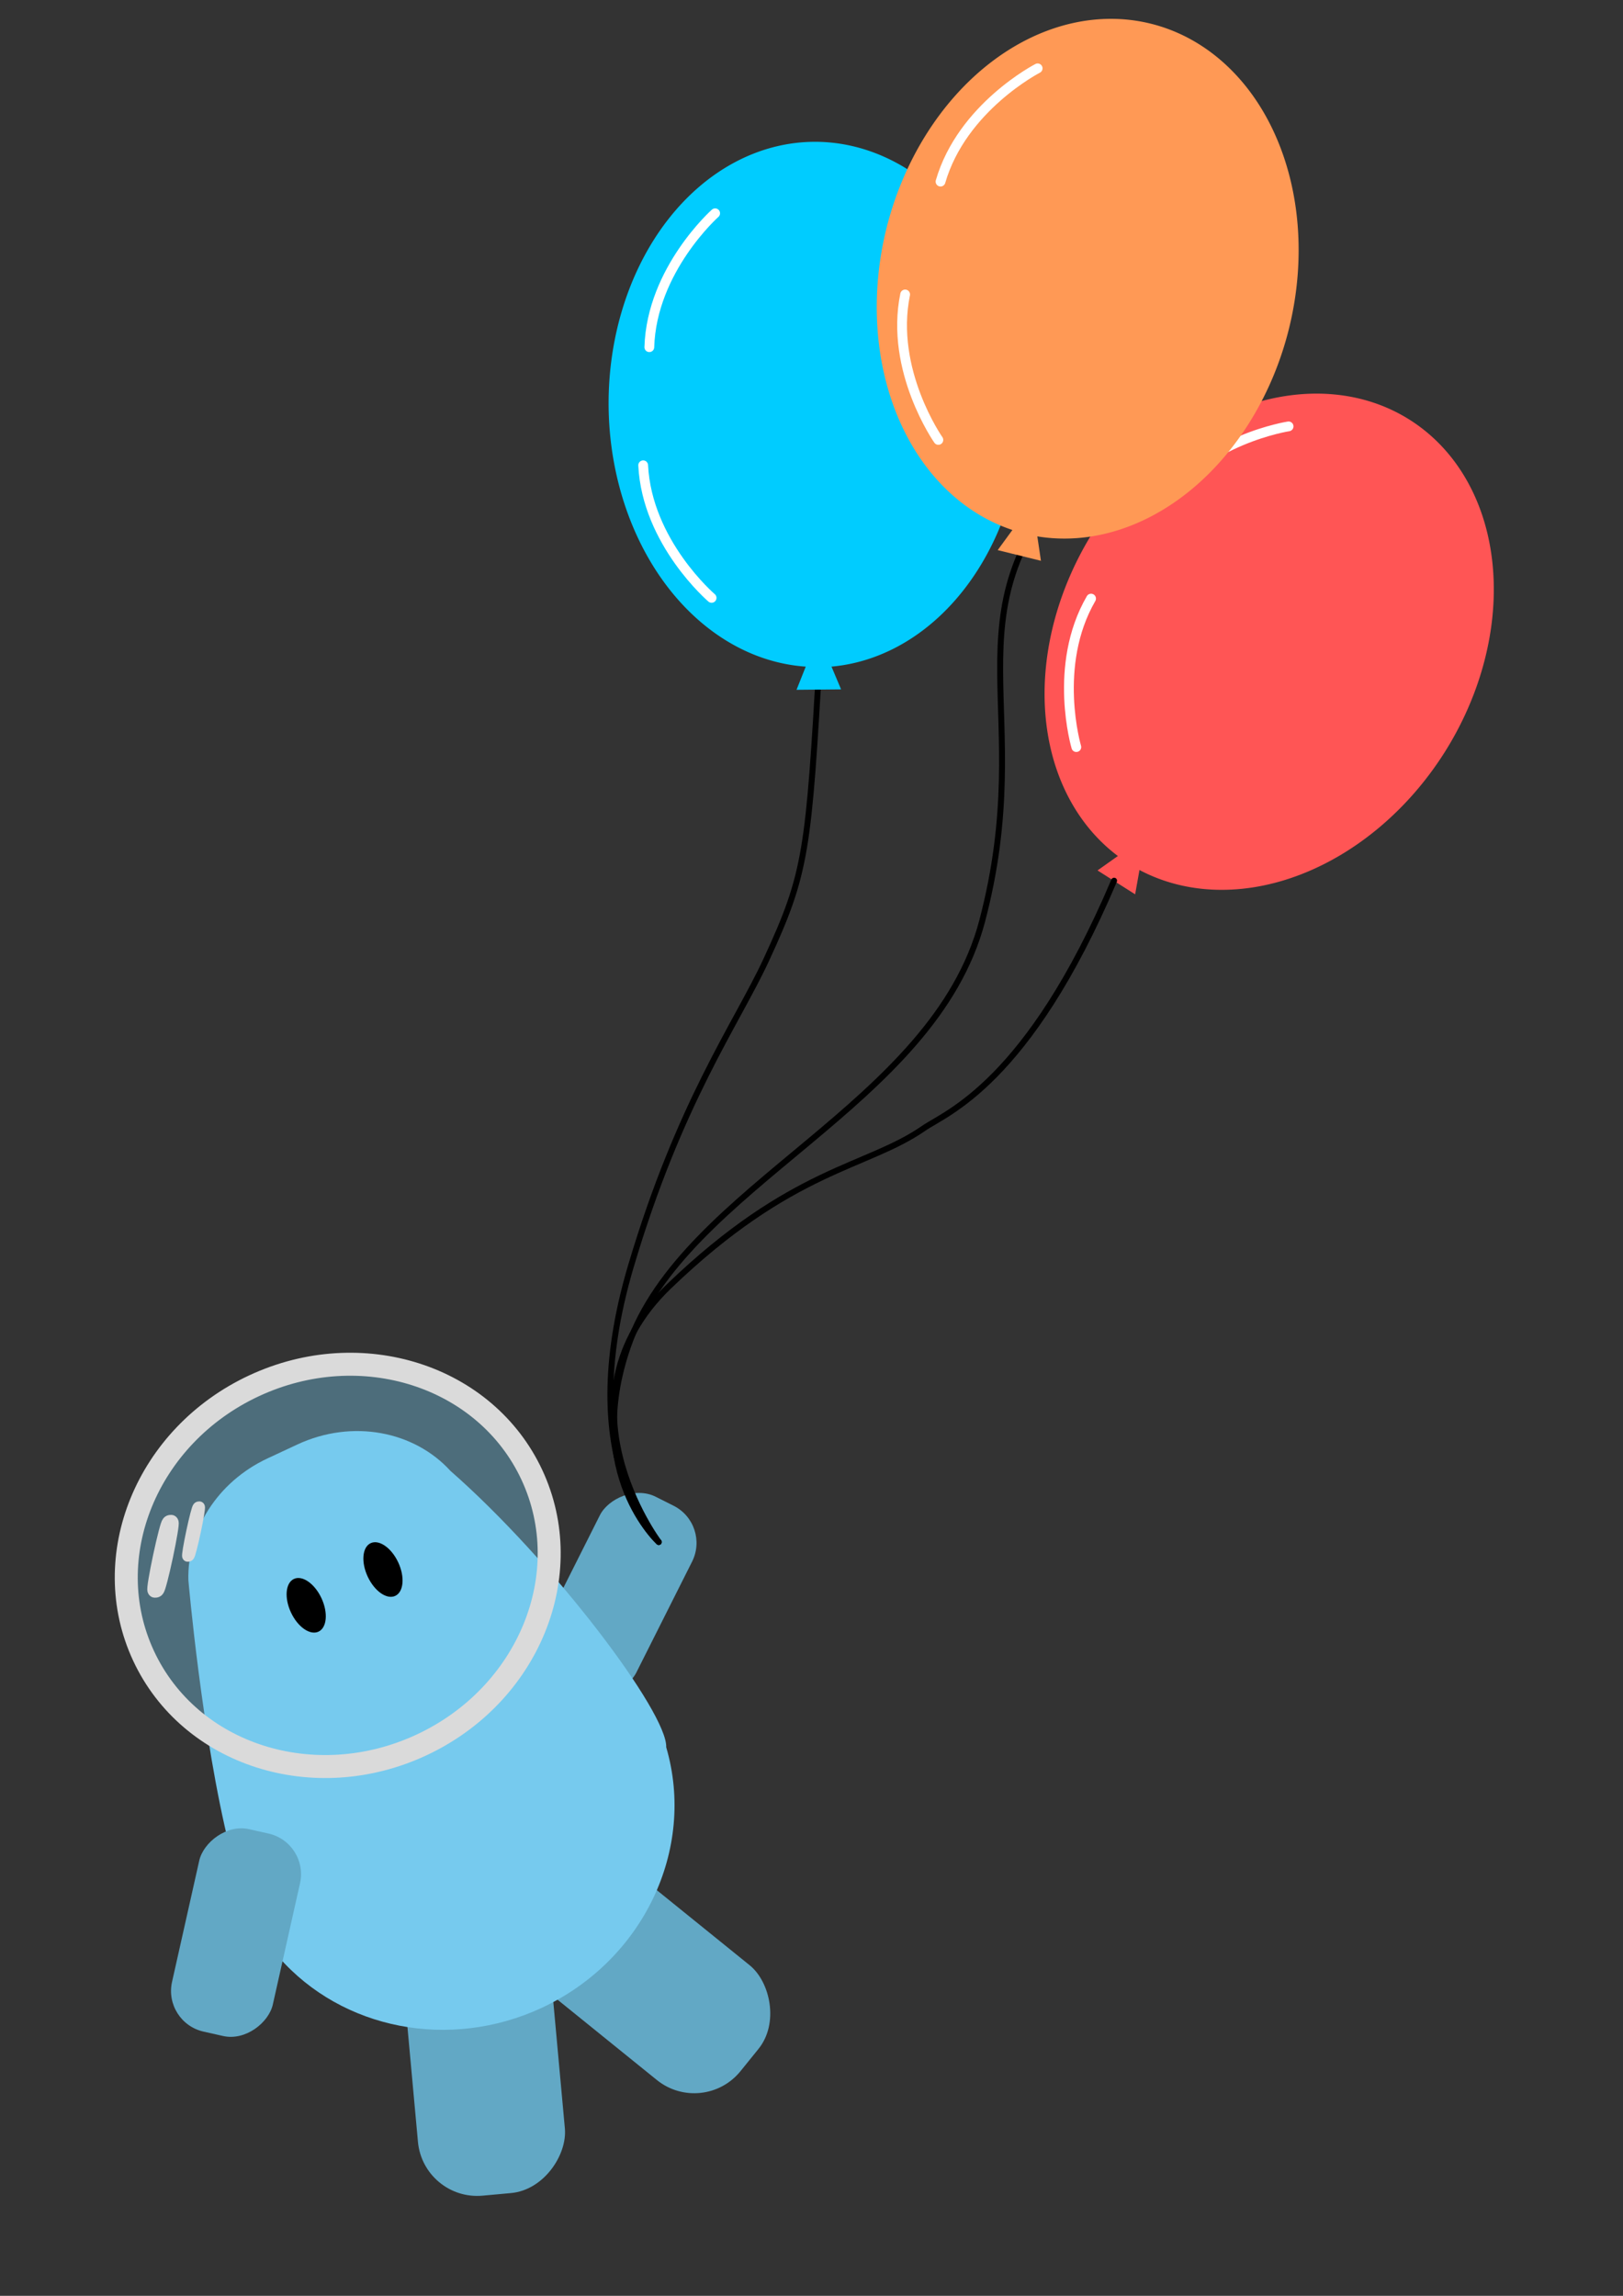 <?xml version="1.0" encoding="UTF-8" standalone="no"?>
<!-- Created with Inkscape (http://www.inkscape.org/) -->

<svg
   xmlns:dc="http://purl.org/dc/elements/1.1/"
   xmlns:cc="http://creativecommons.org/ns#"
   xmlns:rdf="http://www.w3.org/1999/02/22-rdf-syntax-ns#"
   xmlns:svg="http://www.w3.org/2000/svg"
   xmlns="http://www.w3.org/2000/svg"
   xmlns:sodipodi="http://sodipodi.sourceforge.net/DTD/sodipodi-0.dtd"
   xmlns:inkscape="http://www.inkscape.org/namespaces/inkscape"
   width="210mm"
   height="297mm"
   viewBox="0 0 210 297"
   version="1.1"
   id="svg9364"
   inkscape:version="0.92.4 (5da689c313, 2019-01-14)"
   sodipodi:docname="monsternoutfly.svg"
   inkscape:export-filename="D:\vector drawing\monsterfly.png"
   inkscape:export-xdpi="600"
   inkscape:export-ydpi="600">
  <rect x="0" y="0" width="210" height="297" fill="#333333" stroke="none"/>
  <defs
     id="defs9358" />
  <sodipodi:namedview
     id="base"
     pagecolor="#ffffff"
     bordercolor="#666666"
     borderopacity="1.0"
     inkscape:pageopacity="0.0"
     inkscape:pageshadow="2"
     inkscape:zoom="0.49497475"
     inkscape:cx="413.71133"
     inkscape:cy="558.17409"
     inkscape:document-units="mm"
     inkscape:current-layer="layer8"
     showgrid="false"
     showguides="false"
     inkscape:snap-global="false"
     inkscape:window-width="1366"
     inkscape:window-height="709"
     inkscape:window-x="-8"
     inkscape:window-y="-8"
     inkscape:window-maximized="1" />
  <g
     inkscape:groupmode="layer"
     id="layer6"
     inkscape:label="balon 3">
    <g
       transform="rotate(32.416,104.55,175.354)"
       id="g13881"
       style="fill:#ff5555">
      <path
         inkscape:connector-curvature="0"
         id="path13875"
         d="M 105.417,31.435 A 26.836,33.993 0 0 0 78.581,65.427 26.836,33.993 0 0 0 103.758,99.315 l -1.223,2.986 h 1.89 1.984 1.89 l -1.211,-2.955 A 26.836,33.993 0 0 0 132.254,65.427 26.836,33.993 0 0 0 105.417,31.435 Z"
         style="opacity:1;fill:#ff5555;fill-opacity:1;stroke:none;stroke-width:1.156;stroke-linecap:round;stroke-miterlimit:4;stroke-dasharray:none;stroke-dashoffset:0;stroke-opacity:1" />
      <path
         sodipodi:nodetypes="cc"
         inkscape:connector-curvature="0"
         id="path13877"
         d="m 92.609,40.555 c 0,0 -8.285,7.216 -8.686,17.239"
         style="fill:#ff5555;stroke:#ffffff;stroke-width:1.265;stroke-linecap:round;stroke-linejoin:miter;stroke-miterlimit:4;stroke-dasharray:none;stroke-opacity:1" />
      <path
         style="fill:#ff5555;stroke:#ffffff;stroke-width:1.265;stroke-linecap:round;stroke-linejoin:miter;stroke-miterlimit:4;stroke-dasharray:none;stroke-opacity:1"
         d="m 91.664,90.303 c 0,0 -8.285,-7.216 -8.686,-17.239"
         id="path13879"
         inkscape:connector-curvature="0"
         sodipodi:nodetypes="cc" />
    </g>
    <rect
       transform="matrix(-0.996,0.091,0.091,0.996,0,0)"
       ry="7.696"
       y="250.172"
       x="-47.726"
       height="38.332"
       width="19.087"
       id="rect8785"
       style="opacity:1;fill:#62a8c5;fill-opacity:1;stroke:none;stroke-width:2.517;stroke-miterlimit:4;stroke-dasharray:none;stroke-dashoffset:0;stroke-opacity:1"
       inkscape:transform-center-x="-1.8666662"
       inkscape:transform-center-y="9.1393955" />
  </g>
  <g
     inkscape:groupmode="layer"
     id="layer7"
     inkscape:label="astonout">
    <rect
       transform="matrix(0.893,0.449,0.449,-0.893,0,0)"
       ry="5.387"
       y="-161.779"
       x="157.475"
       height="26.835"
       width="13.362"
       id="rect8791"
       style="opacity:1;fill:#62a8c5;fill-opacity:1;stroke:none;stroke-width:1.762;stroke-miterlimit:4;stroke-dasharray:none;stroke-dashoffset:0;stroke-opacity:1"
       inkscape:transform-center-x="-2.9403483"
       inkscape:transform-center-y="-7.2161067" />
    <rect
       inkscape:transform-center-y="5.0283919"
       inkscape:transform-center-x="-7.8567138"
       style="opacity:1;fill:#62a8c5;fill-opacity:1;stroke:none;stroke-width:2.517;stroke-miterlimit:4;stroke-dasharray:none;stroke-dashoffset:0;stroke-opacity:1"
       id="rect4785"
       width="19.087"
       height="38.332"
       x="136.656"
       y="204.519"
       ry="7.696"
       transform="matrix(-0.629,0.778,0.778,0.629,0,0)" />
    <path
       style="opacity:1;fill:#76caee;fill-opacity:1;stroke:none;stroke-width:0.816;stroke-miterlimit:4;stroke-dasharray:3.264, 0.816;stroke-dashoffset:0;stroke-opacity:1"
       d="m 34.63,188.66 c -6.566,3.06 -10.423,9.385 -10.257,15.752 -0.092,0.158 0.068,-0.15 0,0 0,0 1.756,20.254 5.347,34.597 0.327,2.747 1.076,5.416 2.224,7.918 0.247,0.503 0.51,0.997 0.789,1.483 1.028,2.352 2.139,4.053 3.326,4.766 8.241,9.405 22.163,12.091 34.041,6.569 13.119,-6.13 19.974,-20.484 16.101,-33.714 0.186,-4.432 -14.549,-24.029 -27.92,-35.751 -4.677,-5.14 -12.691,-6.73 -19.812,-3.411 z"
       id="rect4749"
       inkscape:connector-curvature="0"
       sodipodi:nodetypes="scccccccccss" />
    <ellipse
       style="opacity:1;fill:#76caee;fill-opacity:0.389;stroke:#dadada;stroke-width:2.974;stroke-miterlimit:4;stroke-dasharray:none;stroke-dashoffset:0;stroke-opacity:1"
       id="path8463"
       cx="-45.944"
       cy="202.011"
       rx="27.715"
       ry="25.634"
       transform="rotate(-24.99)" />
    <ellipse
       style="opacity:1;fill:none;fill-opacity:1;stroke:#dadada;stroke-width:2.178;stroke-miterlimit:4;stroke-dasharray:none;stroke-dashoffset:0;stroke-opacity:1"
       id="path8465"
       cx="62.662"
       cy="197.146"
       rx="0.201"
       ry="4.391"
       transform="matrix(0.991,0.136,-0.208,0.978,0,0)" />
    <ellipse
       transform="matrix(0.991,0.136,-0.208,0.978,0,0)"
       ry="3.198"
       rx="0.146"
       cy="193.43"
       cx="65.867"
       id="ellipse8777"
       style="opacity:1;fill:none;fill-opacity:1;stroke:#dadada;stroke-width:1.586;stroke-miterlimit:4;stroke-dasharray:none;stroke-dashoffset:0;stroke-opacity:1" />
    <ellipse
       style="opacity:1;fill:#000000;fill-opacity:1;stroke:none;stroke-width:2.431;stroke-miterlimit:4;stroke-dasharray:none;stroke-dashoffset:0;stroke-opacity:1"
       id="path8779"
       cx="-51.822"
       cy="204.967"
       rx="2.179"
       ry="3.762"
       transform="rotate(-24.99)" />
    <rect
       style="opacity:1;fill:#62a8c5;fill-opacity:1;stroke:none;stroke-width:1.762;stroke-miterlimit:4;stroke-dasharray:none;stroke-dashoffset:0;stroke-opacity:1"
       id="rect8789"
       width="13.362"
       height="26.835"
       x="-91.195"
       y="223.777"
       ry="5.387"
       transform="matrix(-0.976,-0.219,-0.219,0.976,0,0)"
       inkscape:transform-center-x="1.8050475"
       inkscape:transform-center-y="8.7811686" />
    <ellipse
       ry="3.762"
       rx="2.179"
       cy="204.967"
       cx="-40.864"
       id="ellipse13933"
       style="opacity:1;fill:#000000;fill-opacity:1;stroke:none;stroke-width:2.431;stroke-miterlimit:4;stroke-dasharray:none;stroke-dashoffset:0;stroke-opacity:1"
       transform="rotate(-24.99)" />
  </g>
  <g
     inkscape:groupmode="layer"
     id="layer8"
     inkscape:label="tali">
    <path
       style="fill:none;stroke:#000000;stroke-width:0.765;stroke-linecap:round;stroke-linejoin:miter;stroke-opacity:1;stroke-miterlimit:4;stroke-dasharray:none"
       d="m 85.234,199.482 c 0,0 -9.73,-8.797 -3.969,-25.324 7.278,-20.88 39.509,-31.008 45.827,-55.041 7.253,-27.592 -5.103,-39.31 12.095,-58.019"
       id="path13937"
       inkscape:connector-curvature="0"
       sodipodi:nodetypes="cssc" />
    <path
       sodipodi:nodetypes="cssc"
       inkscape:connector-curvature="0"
       id="path13939"
       d="m 85.234,199.482 c 0,0 -11.242,-9.931 -3.591,-35.719 6.29,-21.199 13.677,-31.348 17.479,-39.544 5.298,-11.422 5.481,-14.174 6.993,-40.065"
       style="fill:none;stroke:#000000;stroke-width:0.765;stroke-linecap:round;stroke-linejoin:miter;stroke-miterlimit:4;stroke-dasharray:none;stroke-opacity:1" />
    <path
       style="fill:none;stroke:#000000;stroke-width:0.765;stroke-linecap:round;stroke-linejoin:miter;stroke-miterlimit:4;stroke-dasharray:none;stroke-opacity:1"
       d="m 85.234,199.482 c 0,0 -13.887,-18.436 1.323,-33.073 15.933,-15.333 25.554,-15.304 32.976,-20.457 2.841,-1.972 13.47,-5.753 24.62,-32.023"
       id="path13941"
       inkscape:connector-curvature="0"
       sodipodi:nodetypes="cssc" />
  </g>
  <g
     inkscape:groupmode="layer"
     id="layer5"
     inkscape:label="balon 2">
    <g
       style="fill:#00ccff"
       id="g13867"
       transform="rotate(-0.561,-1231.47,41.874)">
      <path
         style="opacity:1;fill:#00ccff;fill-opacity:1;stroke:none;stroke-width:1.156;stroke-linecap:round;stroke-miterlimit:4;stroke-dasharray:none;stroke-dashoffset:0;stroke-opacity:1"
         d="M 105.417,31.435 A 26.836,33.993 0 0 0 78.581,65.427 26.836,33.993 0 0 0 103.758,99.315 l -1.223,2.986 h 1.89 1.984 1.89 l -1.211,-2.955 A 26.836,33.993 0 0 0 132.254,65.427 26.836,33.993 0 0 0 105.417,31.435 Z"
         id="path13861"
         inkscape:connector-curvature="0" />
      <path
         style="fill:#00ccff;stroke:#ffffff;stroke-width:1.265;stroke-linecap:round;stroke-linejoin:miter;stroke-miterlimit:4;stroke-dasharray:none;stroke-opacity:1"
         d="m 92.609,40.555 c 0,0 -8.285,7.216 -8.686,17.239"
         id="path13863"
         inkscape:connector-curvature="0"
         sodipodi:nodetypes="cc" />
      <path
         sodipodi:nodetypes="cc"
         inkscape:connector-curvature="0"
         id="path13865"
         d="m 91.664,90.303 c 0,0 -8.285,-7.216 -8.686,-17.239"
         style="fill:#00ccff;stroke:#ffffff;stroke-width:1.265;stroke-linecap:round;stroke-linejoin:miter;stroke-miterlimit:4;stroke-dasharray:none;stroke-opacity:1" />
    </g>
  </g>
  <g
     inkscape:label="balon 1"
     inkscape:groupmode="layer"
     id="layer1">
    <g
       id="g13859"
       transform="rotate(13.874,243.762,195.869)">
      <path
         inkscape:connector-curvature="0"
         id="path13841"
         d="M 105.417,31.435 A 26.836,33.993 0 0 0 78.581,65.427 26.836,33.993 0 0 0 103.758,99.315 l -1.223,2.986 h 1.89 1.984 1.89 l -1.211,-2.955 A 26.836,33.993 0 0 0 132.254,65.427 26.836,33.993 0 0 0 105.417,31.435 Z"
         style="opacity:1;fill:#ff9955;fill-opacity:1;stroke:none;stroke-width:1.156;stroke-linecap:round;stroke-miterlimit:4;stroke-dasharray:none;stroke-dashoffset:0;stroke-opacity:1" />
      <path
         sodipodi:nodetypes="cc"
         inkscape:connector-curvature="0"
         id="path13849"
         d="m 92.609,40.555 c 0,0 -8.285,7.216 -8.686,17.239"
         style="fill:none;stroke:#ffffff;stroke-width:1.265;stroke-linecap:round;stroke-linejoin:miter;stroke-miterlimit:4;stroke-dasharray:none;stroke-opacity:1" />
      <path
         style="fill:none;stroke:#ffffff;stroke-width:1.265;stroke-linecap:round;stroke-linejoin:miter;stroke-miterlimit:4;stroke-dasharray:none;stroke-opacity:1"
         d="m 91.664,90.303 c 0,0 -8.285,-7.216 -8.686,-17.239"
         id="path13853"
         inkscape:connector-curvature="0"
         sodipodi:nodetypes="cc" />
    </g>
  </g>
</svg>
